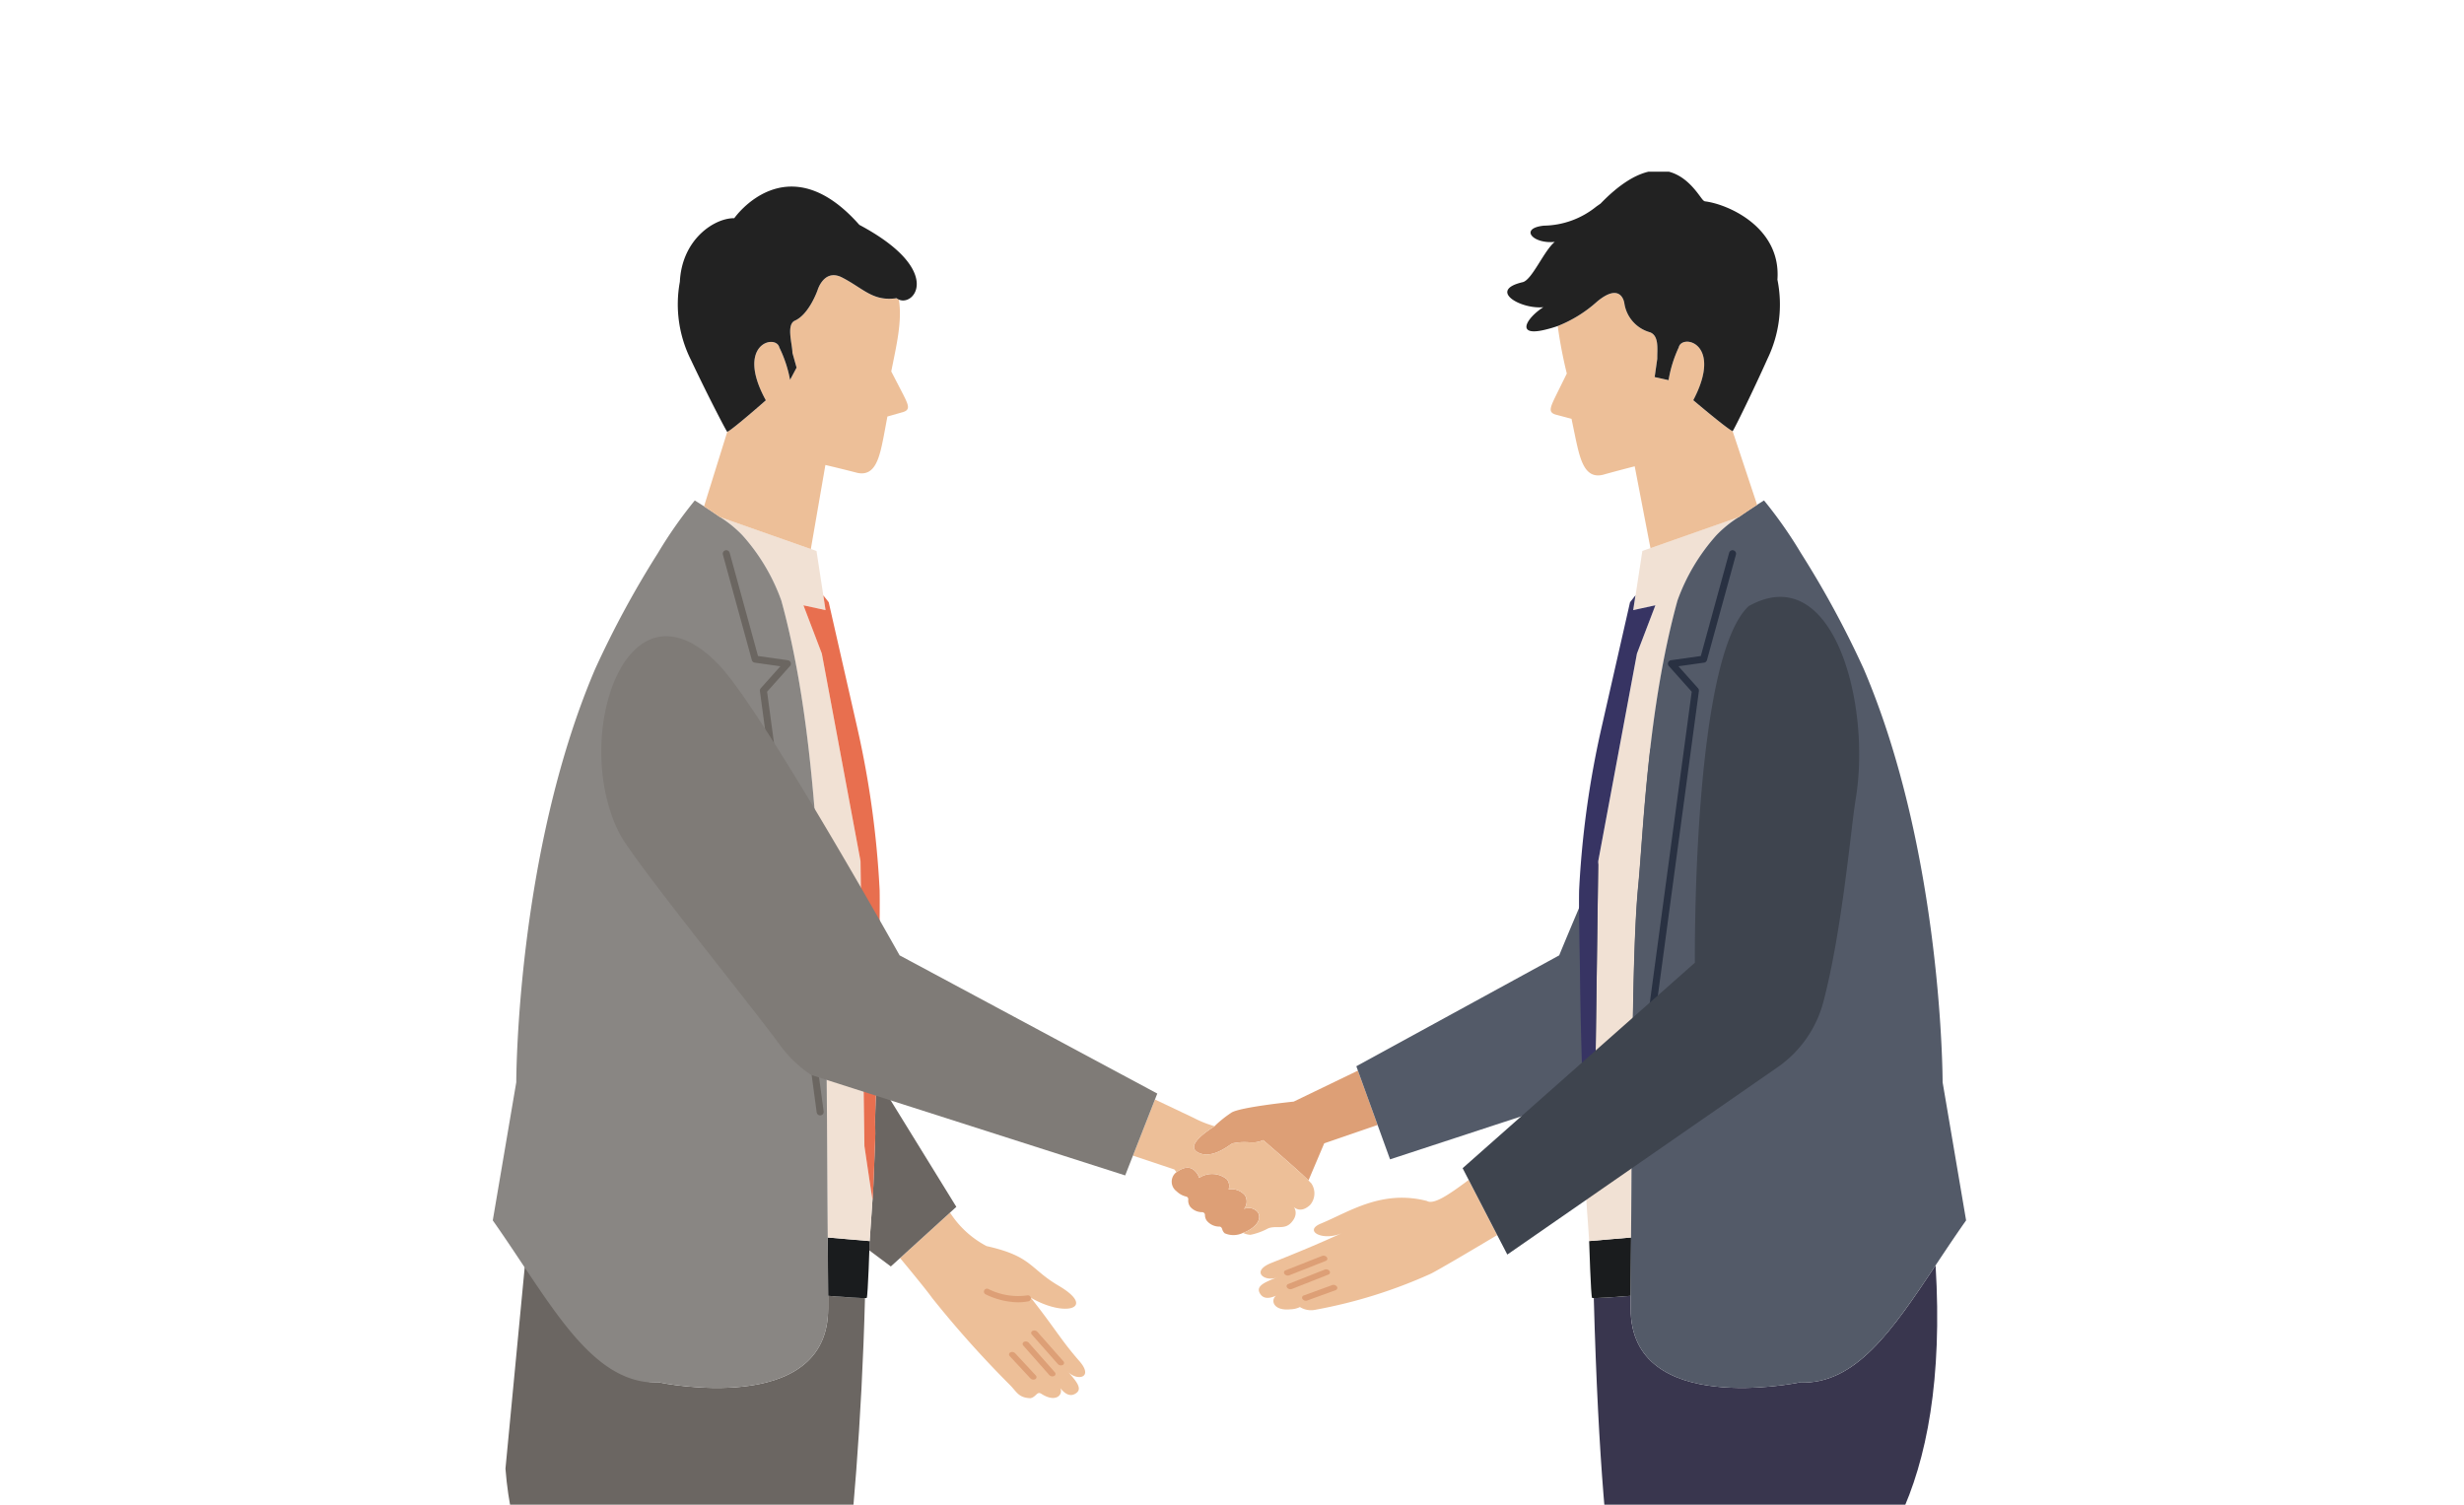 <svg xmlns="http://www.w3.org/2000/svg" xmlns:xlink="http://www.w3.org/1999/xlink" width="244" height="149" viewBox="0 0 244 149">
  <defs>
    <clipPath id="clip-path">
      <rect id="長方形_29595" data-name="長方形 29595" width="162" height="132" transform="translate(943.503 1742.012)" fill="#fff" stroke="#707070" stroke-width="1"/>
    </clipPath>
  </defs>
  <g id="ico_flow03" transform="translate(-136 -3933)">
    <rect id="長方形_30466" data-name="長方形 30466" width="244" height="149" transform="translate(136 3933)" fill="#fff"/>
    <g id="マスクグループ_65" data-name="マスクグループ 65" transform="translate(-766.503 2207.988)" clip-path="url(#clip-path)">
      <g id="グループ_7109" data-name="グループ 7109" transform="translate(951.29 1741.888)">
        <g id="グループ_7102" data-name="グループ 7102" transform="translate(67.244 0)">
          <g id="グループ_7097" data-name="グループ 7097" transform="translate(0 44.342)">
            <path id="パス_76969" data-name="パス 76969" d="M191.143-130.354s-5.458.556-6.2,1.113a11.379,11.379,0,0,0-1.59,1.271c-.015.019-.023.042-.044.055-2.659,1.694-2.177,2.367-1.546,2.647,1.431.636,3.118-.909,3.338-.954,1.59-.318,1.908.159,3.021-.318,0,0,3.712,3.191,4.482,3.993l1.559-3.675,5.284-1.817-1.949-5.383Z" transform="translate(-179.062 178.224)" fill="#dd9f76"/>
            <path id="パス_76970" data-name="パス 76970" d="M185.735-117.632a1.17,1.17,0,0,0,.1-1.346,1.769,1.769,0,0,0-1.619-.593,1.065,1.065,0,0,0-.17-.993,2.3,2.3,0,0,0-2.746-.141,1.631,1.631,0,0,0-.429-.693c-.585-.576-1.265-.265-1.818.127l-.071.05a1.182,1.182,0,0,0,.081,1.84,2,2,0,0,0,.934.519.267.267,0,0,1,.225.278,1.018,1.018,0,0,0,.216.764,1.551,1.551,0,0,0,1.147.508.279.279,0,0,1,.288.248.971.971,0,0,0,.168.579,1.6,1.6,0,0,0,1.274.6c.153.008.224.129.266.252a.836.836,0,0,0,.245.409,2.165,2.165,0,0,0,1.8-.031c1.032-.379,1.961-1.207,1.489-2.034A1.168,1.168,0,0,0,185.735-117.632Z" transform="translate(-178.582 176.132)" fill="#dd9f76"/>
            <path id="パス_76971" data-name="パス 76971" d="M236.476-186.474c-4.381,4.635-15.548,31.893-15.548,31.893L200.839-143.6l.156.43,1.949,5.383,1.234,3.406,25.5-8.356a12.111,12.111,0,0,0,3.043-2.883c2.251-3.162,12.918-21.7,14.314-24.407C251.364-178.436,243.916-192.6,236.476-186.474Z" transform="translate(-182.558 187.969)" fill="#535a68"/>
          </g>
          <g id="グループ_7098" data-name="グループ 7098" transform="translate(40.338 32.682)">
            <path id="パス_76972" data-name="パス 76972" d="M249.808-98.341s-16.706,3.488-16.687-7.326c0-.4,0-.822,0-1.257-1.191.094-3.08.233-3.653.225.906,33.187,3.719,35.149,3.719,35.149s32.854,6.571,30.129-38.394h0C259.05-103.531,255.373-98.086,249.808-98.341Z" transform="translate(-228.011 185.689)" fill="#39364e"/>
            <path id="パス_76973" data-name="パス 76973" d="M228.907-112.947l4.155-.354c0,.062,0,.122,0,.182-.018,2.048-.031,3.939-.037,5.594-1.392.109-3.742.283-3.824.209h0C229.077-107.428,228.907-112.947,228.907-112.947Z" transform="translate(-227.91 186.288)" fill="#1a1c1e"/>
            <path id="パス_76974" data-name="パス 76974" d="M228.847-128.468h0c-.032-.649-.246-3.447-.278-4.119.1-.566.8-5.294.8-5.294l.386-28.22,3.832-20.548,1.826-4.779-1.63.354-.563.122.224-1.464.673-4.391.275-.1,9.312-3.275a11.571,11.571,0,0,0-2.238,1.811,19.618,19.618,0,0,0-3.853,6.462c-2.992,10.851-3.384,23.049-3.9,28.313-.663,6.753-.6,23.2-.7,34.77,0,.062,0,.122,0,.182h0c0-.061,0-.121,0-.182Z" transform="translate(-227.85 201.809)" fill="#f1e1d4"/>
            <path id="パス_76975" data-name="パス 76975" d="M233.622-189.385l1.63-.354-1.826,4.779-3.832,20.548-.386,28.22s-.693,4.728-.8,5.294v0c-.03.163-.127-2.1-.248-5.5-.077-1.8.032-1.495-.035-3.335-.14-3.871-.253-7.77-.313-11.441-.015-.926-.026-1.832-.035-2.724-.014-.687-.026-1.343-.038-1.975-.044-2.488-.063-4.507-.041-5.637a93.572,93.572,0,0,1,2.177-15.924l2.866-12.608.537-.682-.224,1.464Z" transform="translate(-227.694 200.121)" fill="#373463"/>
            <path id="パス_76976" data-name="パス 76976" d="M233.915-122.143c0-.4,0-.822,0-1.257.006-1.655.019-3.547.037-5.594,0-.061,0-.121,0-.182.105-11.571.042-28.017.7-34.77.517-5.263.908-17.462,3.9-28.313a19.616,19.616,0,0,1,3.853-6.462,11.569,11.569,0,0,1,2.238-1.811c1.241-.87,2.477-1.632,2.477-1.632a43.5,43.5,0,0,1,3.667,5.233A95.216,95.216,0,0,1,257-185.463c7.823,18.3,7.805,40.91,7.805,40.91l2.326,13.681c-5.723,8.107-9.708,16.369-16.533,16.056C250.6-114.816,233.9-111.328,233.915-122.143Z" transform="translate(-228.805 202.164)" fill="#535a68"/>
            <path id="パス_76977" data-name="パス 76977" d="M234.457-140.593l5.6-41.56-2.267-2.54a.348.348,0,0,1-.067-.352.345.345,0,0,1,.278-.224l2.956-.419,2.806-10.221a.348.348,0,0,1,.428-.243.347.347,0,0,1,.243.427l-2.867,10.442a.348.348,0,0,1-.287.252l-2.539.359,1.941,2.176a.349.349,0,0,1,.085.278L235.147-140.5a.351.351,0,0,1-.315.3.342.342,0,0,1-.076,0A.347.347,0,0,1,234.457-140.593Z" transform="translate(-228.901 201.092)" fill="#293142"/>
          </g>
          <g id="グループ_7100" data-name="グループ 7100" transform="translate(8.628 42.232)">
            <path id="パス_76978" data-name="パス 76978" d="M205.725-118.16c-4.483-1.154-7.725,1.1-10.5,2.241-1.779.729.223,1.794,2.122.927-2.536,1.157-4.421,1.933-7.123,3.009-1.911.819-.595,1.815.577,1.427l.176-.068a1.437,1.437,0,0,1-.176.068c-1.276.5-2.113.886-1.53,1.667.347.465.944.364,1.517.108-.55.43-.3,1.524,1.421,1.35a2.3,2.3,0,0,0,.946-.224,2.079,2.079,0,0,0,1.547.265,48.967,48.967,0,0,0,11.443-3.579c.9-.467,3.555-2.03,6.54-3.809l-2.825-5.461C207.879-118.76,206.4-117.761,205.725-118.16Z" transform="translate(-189.086 177.979)" fill="#edbf98"/>
            <g id="グループ_7099" data-name="グループ 7099" transform="translate(2.489 65.236)">
              <path id="パス_76979" data-name="パス 76979" d="M192.484-107.649a.226.226,0,0,1,.107-.36l3.621-1.429a.415.415,0,0,1,.465.134.226.226,0,0,1,.013.269.265.265,0,0,1-.119.09l-3.621,1.429A.415.415,0,0,1,192.484-107.649Z" transform="translate(-192.172 110.817)" fill="#dd9f76"/>
              <path id="パス_76980" data-name="パス 76980" d="M196.372-110.684a.26.26,0,0,1-.119.09l-3.621,1.429a.414.414,0,0,1-.464-.134.225.225,0,0,1,.106-.36l3.62-1.429a.415.415,0,0,1,.465.134A.224.224,0,0,1,196.372-110.684Z" transform="translate(-192.116 111.112)" fill="#dd9f76"/>
              <path id="パス_76981" data-name="パス 76981" d="M194.348-106.177a.226.226,0,0,1,.106-.36l2.816-1.028a.415.415,0,0,1,.465.134.225.225,0,0,1,.013.269.263.263,0,0,1-.12.09l-2.816,1.028A.416.416,0,0,1,194.348-106.177Z" transform="translate(-192.505 110.483)" fill="#dd9f76"/>
            </g>
            <path id="パス_76982" data-name="パス 76982" d="M241.982-189.622c-5.623,5.232-5.328,35.311-5.328,35.311l-23,20.348.6,1.163,2.825,5.461,1,1.928,26.772-18.555a11.415,11.415,0,0,0,4.529-6.479c1.865-7.069,2.726-17.229,3.2-20.085C254.134-179.862,250.4-194.32,241.982-189.622Z" transform="translate(-193.475 190.537)" fill="#3e444e"/>
          </g>
          <g id="グループ_7101" data-name="グループ 7101" transform="translate(33.231)">
            <path id="パス_76983" data-name="パス 76983" d="M236.953-221.784a12.461,12.461,0,0,0-1.007,3.243l-1.376-.306.259-1.819c-.018-.876.213-2.264-.72-2.615a3.518,3.518,0,0,1-2.54-2.873s-.278-2.177-2.7-.167a12.9,12.9,0,0,1-3.9,2.42,45.417,45.417,0,0,0,.9,4.7l-1.135,2.3c-.563,1.174-.726,1.6.188,1.807l1.414.377.416,2.016c.438,2.009.885,3.945,2.669,3.531,1.767-.492,3.172-.844,3.172-.844l1.559,8.105,8.78-3.088c.658-.462,1.313-.891,1.785-1.194l-2.424-7.292c-.543-.223-3.9-3.069-3.9-3.069C241.385-222.246,237.258-223.161,236.953-221.784Z" transform="translate(-219.976 239.315)" fill="#edbf98"/>
            <path id="パス_76984" data-name="パス 76984" d="M245.79-231.139c.379-5.192-4.921-7.487-7.193-7.756l-.087-.043.029,0c-.426.044-3.255-6.984-10.264.269-.143.1-.285.2-.428.3a8.444,8.444,0,0,1-5.179,1.884c-2.483.258-1.1,1.835,1.074,1.607-1.08.882-2.251,3.774-3.18,3.99-3.5.812-.166,2.707,2.05,2.476-1.68,1.071-2.825,2.983.231,2.217a12.078,12.078,0,0,0,1.19-.351,12.9,12.9,0,0,0,3.9-2.42c2.426-2.011,2.7.167,2.7.167a3.518,3.518,0,0,0,2.54,2.873c.932.352.7,1.74.72,2.615l-.259,1.819,1.376.306a12.458,12.458,0,0,1,1.007-3.243c.3-1.377,4.432-.462,1.44,5.229,0,0,3.356,2.847,3.9,3.069.208-.3,2.009-3.952,3.449-7.169A12.346,12.346,0,0,0,245.79-231.139Z" transform="translate(-219.041 241.955)" fill="#222"/>
          </g>
        </g>
        <g id="グループ_7108" data-name="グループ 7108" transform="translate(0 1.599)">
          <g id="グループ_7104" data-name="グループ 7104" transform="translate(37.303 88.207)">
            <path id="パス_76985" data-name="パス 76985" d="M163.657-101.516c-1.919-2.186-2.427-3.257-4.882-6.36,3.429,2,6.544,1.044,2.766-1.18-2.9-1.705-2.628-2.922-7.147-3.931a9.625,9.625,0,0,1-3.615-3.311l-4.946,4.5c1.514,1.826,2.731,3.326,3.179,3.956a103.5,103.5,0,0,0,7.637,8.548c.758.746.879,1.323,2.094,1.371.577-.121.634-.721,1.078-.435,1.451.935,2.174.075,1.879-.558.394.489.88.849,1.4.593.874-.43.3-1.156-.607-2.18a1.586,1.586,0,0,1-.126-.14l.126.14C163.362-99.629,164.987-99.919,163.657-101.516Z" transform="translate(-142.79 129.7)" fill="#edbf98"/>
            <g id="グループ_7103" data-name="グループ 7103" transform="translate(11.348 20.929)">
              <path id="パス_76986" data-name="パス 76986" d="M163.725-97.348a.226.226,0,0,0,.068-.369l-2.577-2.918a.415.415,0,0,0-.475-.092.226.226,0,0,0-.134.234.256.256,0,0,0,.066.135l2.576,2.918A.416.416,0,0,0,163.725-97.348Z" transform="translate(-156.777 105.996)" fill="#dd9f76"/>
              <path id="パス_76987" data-name="パス 76987" d="M161.638-101.818a.262.262,0,0,0,.066.135l2.577,2.918a.415.415,0,0,0,.475.092.226.226,0,0,0,.069-.369l-2.577-2.918a.415.415,0,0,0-.475-.092A.225.225,0,0,0,161.638-101.818Z" transform="translate(-156.961 106.233)" fill="#dd9f76"/>
              <path id="パス_76988" data-name="パス 76988" d="M161.551-96.8a.226.226,0,0,0,.069-.369l-2.042-2.2a.415.415,0,0,0-.475-.092.226.226,0,0,0-.134.234.26.26,0,0,0,.065.135l2.042,2.2A.415.415,0,0,0,161.551-96.8Z" transform="translate(-156.484 105.77)" fill="#dd9f76"/>
              <path id="パス_76989" data-name="パス 76989" d="M160.581-106.239a.293.293,0,0,0-.348-.228,6.572,6.572,0,0,1-3.856-.632.3.3,0,0,0-.4.122.294.294,0,0,0,.122.4,7.551,7.551,0,0,0,3.206.793,5.163,5.163,0,0,0,1.047-.1A.3.3,0,0,0,160.581-106.239Z" transform="translate(-155.944 107.134)" fill="#dd9f76"/>
            </g>
            <path id="パス_76990" data-name="パス 76990" d="M142.831-132.615q-.052,1.629-.111,3.262c-.067,1.841.042,1.539-.035,3.335-.121,3.407-.219,5.666-.249,5.5v0c-.032.672-.246,3.47-.278,4.119,0,0-.012.374-.031.926l2.126,1.588.917-.834,4.946-4.5.624-.568Z" transform="translate(-142.128 132.615)" fill="#6b6662"/>
          </g>
          <g id="グループ_7105" data-name="グループ 7105" transform="translate(0 31.084)">
            <path id="パス_76991" data-name="パス 76991" d="M129.783-107.685c0,.435,0,.856,0,1.257C129.805-95.613,113.1-99.1,113.1-99.1c-5.565.255-8.74-8.685-13.01-15.1L97.832-90.569c2.145,27.716,31.824,24.829,31.824,24.829s3.13-16.718,3.778-41.719C132.862-107.452,130.974-107.591,129.783-107.685Z" transform="translate(-96.565 186.449)" fill="#6b6662"/>
            <path id="パス_76992" data-name="パス 76992" d="M141.262-112.947l-4.156-.354c0,.062,0,.122,0,.182.019,2.048.031,3.939.038,5.594,1.391.109,3.742.283,3.824.209h0C141.091-107.428,141.262-112.947,141.262-112.947Z" transform="translate(-103.928 186.288)" fill="#1a1c1e"/>
            <path id="パス_76993" data-name="パス 76993" d="M138.935-128.468h0c.032-.649.246-3.447.278-4.119-.1-.566-.8-5.294-.8-5.294l-.387-28.22L134.2-186.649l-1.826-4.779,1.63.354.563.122-.224-1.464-.673-4.391-.274-.1-9.312-3.275a11.561,11.561,0,0,1,2.237,1.811,19.59,19.59,0,0,1,3.853,6.462c2.993,10.851,3.385,23.049,3.9,28.313.663,6.753.6,23.2.7,34.77,0,.062,0,.122,0,.182h0c0-.061,0-.121,0-.182Z" transform="translate(-101.601 201.809)" fill="#f1e1d4"/>
            <path id="パス_76994" data-name="パス 76994" d="M135.808-189.385l-1.63-.354L136-184.96l3.831,20.548.387,28.22s.693,4.728.8,5.294v0c.03.163.128-2.1.249-5.5.076-1.8-.032-1.495.034-3.335.14-3.871.252-7.77.312-11.441.016-.926.026-1.832.034-2.724.015-.687.026-1.343.039-1.975.044-2.488.062-4.507.04-5.637a93.614,93.614,0,0,0-2.176-15.924l-2.867-12.608-.537-.682.224,1.464Z" transform="translate(-103.405 200.121)" fill="#e86f4f"/>
            <path id="パス_76995" data-name="パス 76995" d="M129.932-122.143c0-.4,0-.822,0-1.257-.007-1.655-.019-3.547-.038-5.594,0-.061,0-.121,0-.182-.105-11.571-.041-28.017-.7-34.77-.517-5.263-.908-17.462-3.9-28.313a19.589,19.589,0,0,0-3.853-6.462,11.561,11.561,0,0,0-2.237-1.811c-1.242-.87-2.478-1.632-2.478-1.632a43.5,43.5,0,0,0-3.666,5.233,95.329,95.329,0,0,0-6.206,11.468c-7.823,18.3-7.805,40.91-7.805,40.91l-2.327,13.681c5.723,8.107,9.708,16.369,16.533,16.056C113.245-114.816,129.951-111.328,129.932-122.143Z" transform="translate(-96.711 202.164)" fill="#898683"/>
            <path id="パス_76996" data-name="パス 76996" d="M134.442-140.593l-5.6-41.56,2.267-2.54a.348.348,0,0,0,.067-.352.348.348,0,0,0-.278-.224l-2.955-.419-2.807-10.221a.347.347,0,0,0-.427-.243.347.347,0,0,0-.244.427l2.867,10.442a.347.347,0,0,0,.287.252l2.538.359-1.941,2.176a.346.346,0,0,0-.085.278l5.621,41.719a.349.349,0,0,0,.315.3.339.339,0,0,0,.076,0A.348.348,0,0,0,134.442-140.593Z" transform="translate(-101.667 201.092)" fill="#6b6661"/>
          </g>
          <g id="グループ_7106" data-name="グループ 7106" transform="translate(10.757 44.528)">
            <path id="パス_76997" data-name="パス 76997" d="M191.576-121.625l-.287-.3c-.77-.8-4.482-3.993-4.482-3.993-1.113.477-1.431,0-3.021.318-.22.044-1.907,1.589-3.338.954-.631-.28-1.113-.954,1.546-2.647a10.834,10.834,0,0,1-2.048-.814l-3.861-1.832-2.179,5.556,4.1,1.371.217.271c.553-.393,1.233-.7,1.818-.127a1.631,1.631,0,0,1,.429.693,2.3,2.3,0,0,1,2.746.141,1.065,1.065,0,0,1,.17.993,1.769,1.769,0,0,1,1.619.593,1.17,1.17,0,0,1-.1,1.346,1.168,1.168,0,0,1,1.386.339c.472.827-.457,1.656-1.489,2.034a2.02,2.02,0,0,0,.739.19,6.318,6.318,0,0,0,1.749-.636c.8-.318,1.59.159,2.263-.544.848-.888.277-1.587.277-1.587s.637.72,1.615-.186A1.759,1.759,0,0,0,191.576-121.625Z" transform="translate(-121.259 175.816)" fill="#edbf98"/>
            <path id="パス_76998" data-name="パス 76998" d="M139.348-154.193s-13.5-24.123-17.883-28.758c-9.168-9.548-14.721,7.223-9.855,16.691,1.392,2.711,13.7,17.869,15.946,21.031a12.112,12.112,0,0,0,3.043,2.883l31.086,9.946.77-1.963,2.179-5.556.231-.588Z" transform="translate(-109.807 185.795)" fill="#7f7b77"/>
          </g>
          <g id="グループ_7107" data-name="グループ 7107" transform="translate(18.296)">
            <path id="パス_76999" data-name="パス 76999" d="M135.875-229.086c-1.788-.927-2.43,1.224-2.43,1.224s-.817,2.375-2.226,3.031c-.922.367-.271,2.326-.273,3.2l.412,1.466-.645,1.213a12.4,12.4,0,0,0-1.062-3.209c-.329-1.364-4.42-.376-1.337,5.232,0,0-3.288,2.9-3.823,3.128l-2.3,7.377c.444.287,1,.655,1.555,1.046l9.024,3.174,1.441-8.324s1.405.324,3.174.781c1.782.379,2.192-1.557,2.591-3.565l.376-2.015,1.4-.4c.907-.218.737-.645.154-1.8l-1.172-2.267c.506-2.554,1.1-4.962.755-7.1a1.034,1.034,0,0,1-.227-.138C138.905-226.7,138-227.983,135.875-229.086Z" transform="translate(-119.559 238.099)" fill="#edbf98"/>
            <path id="パス_77000" data-name="パス 77000" d="M137-236.218c-7.179-8.126-12.386-.658-12.386-.658-1.933-.032-5.185,2.062-5.388,6.3a12.3,12.3,0,0,0,1.125,7.789c1.493,3.175,3.354,6.775,3.567,7.072.536-.232,3.823-3.128,3.823-3.128-3.083-5.608,1.008-6.6,1.337-5.232a12.4,12.4,0,0,1,1.062,3.209l.645-1.213-.412-1.466c0-.871-.649-2.83.273-3.2,1.409-.655,2.226-3.031,2.226-3.031s.642-2.151,2.43-1.224c2.129,1.1,3.031,2.383,5.386,2.046a1.034,1.034,0,0,0,.227.138C142.5-228.112,145.326-231.781,137-236.218Z" transform="translate(-118.986 240.009)" fill="#222"/>
          </g>
        </g>
      </g>
    </g>
  </g>
</svg>
